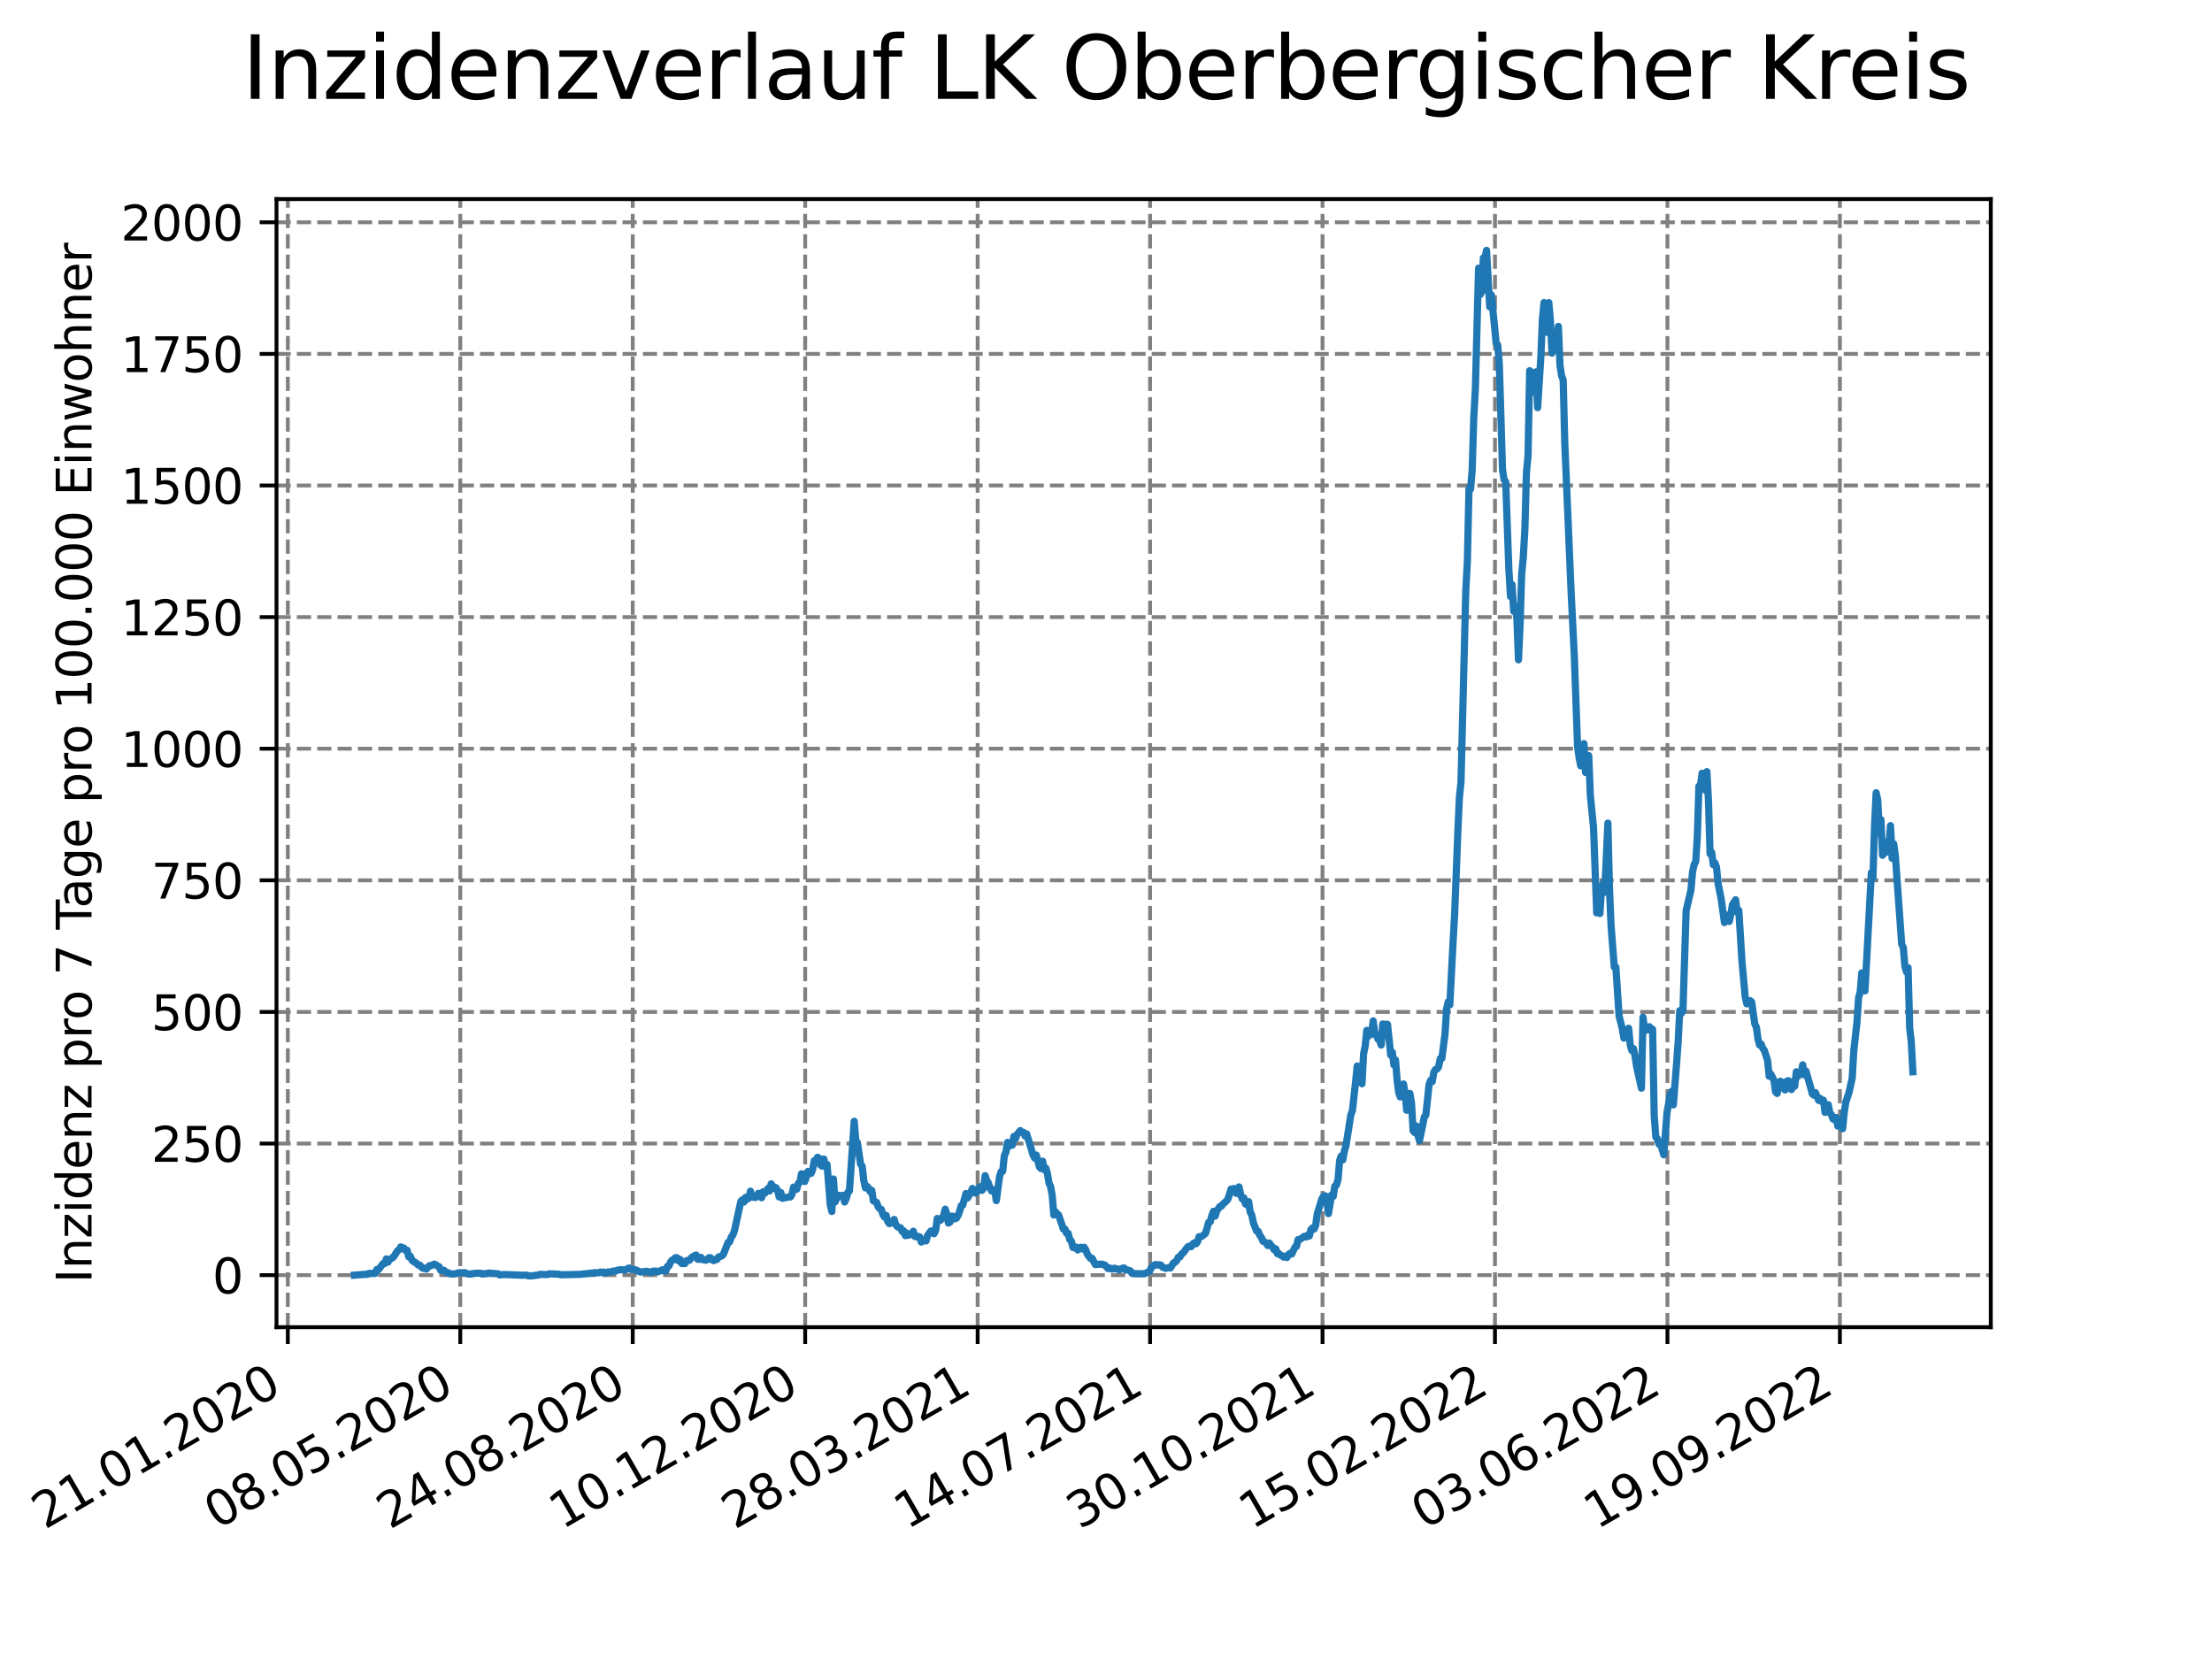 <?xml version="1.0" encoding="utf-8" standalone="no"?>
<!DOCTYPE svg PUBLIC "-//W3C//DTD SVG 1.1//EN"
  "http://www.w3.org/Graphics/SVG/1.1/DTD/svg11.dtd">
<svg xmlns:xlink="http://www.w3.org/1999/xlink" width="460.8pt" height="345.6pt" viewBox="0 0 460.8 345.6" xmlns="http://www.w3.org/2000/svg" version="1.1">
 <defs>
  <style type="text/css">*{stroke-linejoin: round; stroke-linecap: butt}</style>
 </defs>
 <g id="figure_1">
  <g id="patch_1">
   <path d="M 0 345.6 
L 460.8 345.6 
L 460.8 0 
L 0 0 
z
" style="fill: #ffffff"/>
  </g>
  <g id="axes_1">
   <g id="patch_2">
    <path d="M 57.6 276.48 
L 414.72 276.48 
L 414.72 41.472 
L 57.6 41.472 
z
" style="fill: #ffffff"/>
   </g>
   <g id="matplotlib.axis_1">
    <g id="xtick_1">
     <g id="line2d_1">
      <path d="M 59.959 276.48 
L 59.959 41.472 
" clip-path="url(#pa5286c0ccc)" style="fill: none; stroke-dasharray: 2.96,1.28; stroke-dashoffset: 0; stroke: #808080; stroke-width: 0.8"/>
     </g>
     <g id="line2d_2">
      <defs>
       <path id="maa740450b8" d="M 0 0 
L 0 3.5 
" style="stroke: #000000; stroke-width: 0.8"/>
      </defs>
      <g>
       <use xlink:href="#maa740450b8" x="59.959" y="276.48" style="stroke: #000000; stroke-width: 0.8"/>
      </g>
     </g>
     <g id="text_1">
      <!-- 21.01.2020 -->
      <g transform="translate(9.334 318.689) rotate(-30) scale(0.1 -0.1)">
       <defs>
        <path id="DejaVuSans-32" d="M 1228 531 
L 3431 531 
L 3431 0 
L 469 0 
L 469 531 
Q 828 903 1448 1529 
Q 2069 2156 2228 2338 
Q 2531 2678 2651 2914 
Q 2772 3150 2772 3378 
Q 2772 3750 2511 3984 
Q 2250 4219 1831 4219 
Q 1534 4219 1204 4116 
Q 875 4013 500 3803 
L 500 4441 
Q 881 4594 1212 4672 
Q 1544 4750 1819 4750 
Q 2544 4750 2975 4387 
Q 3406 4025 3406 3419 
Q 3406 3131 3298 2873 
Q 3191 2616 2906 2266 
Q 2828 2175 2409 1742 
Q 1991 1309 1228 531 
z
" transform="scale(0.016)"/>
        <path id="DejaVuSans-31" d="M 794 531 
L 1825 531 
L 1825 4091 
L 703 3866 
L 703 4441 
L 1819 4666 
L 2450 4666 
L 2450 531 
L 3481 531 
L 3481 0 
L 794 0 
L 794 531 
z
" transform="scale(0.016)"/>
        <path id="DejaVuSans-2e" d="M 684 794 
L 1344 794 
L 1344 0 
L 684 0 
L 684 794 
z
" transform="scale(0.016)"/>
        <path id="DejaVuSans-30" d="M 2034 4250 
Q 1547 4250 1301 3770 
Q 1056 3291 1056 2328 
Q 1056 1369 1301 889 
Q 1547 409 2034 409 
Q 2525 409 2770 889 
Q 3016 1369 3016 2328 
Q 3016 3291 2770 3770 
Q 2525 4250 2034 4250 
z
M 2034 4750 
Q 2819 4750 3233 4129 
Q 3647 3509 3647 2328 
Q 3647 1150 3233 529 
Q 2819 -91 2034 -91 
Q 1250 -91 836 529 
Q 422 1150 422 2328 
Q 422 3509 836 4129 
Q 1250 4750 2034 4750 
z
" transform="scale(0.016)"/>
       </defs>
       <use xlink:href="#DejaVuSans-32"/>
       <use xlink:href="#DejaVuSans-31" x="63.623"/>
       <use xlink:href="#DejaVuSans-2e" x="127.246"/>
       <use xlink:href="#DejaVuSans-30" x="159.033"/>
       <use xlink:href="#DejaVuSans-31" x="222.656"/>
       <use xlink:href="#DejaVuSans-2e" x="286.279"/>
       <use xlink:href="#DejaVuSans-32" x="318.066"/>
       <use xlink:href="#DejaVuSans-30" x="381.689"/>
       <use xlink:href="#DejaVuSans-32" x="445.312"/>
       <use xlink:href="#DejaVuSans-30" x="508.936"/>
      </g>
     </g>
    </g>
    <g id="xtick_2">
     <g id="line2d_3">
      <path d="M 95.884 276.48 
L 95.884 41.472 
" clip-path="url(#pa5286c0ccc)" style="fill: none; stroke-dasharray: 2.96,1.28; stroke-dashoffset: 0; stroke: #808080; stroke-width: 0.8"/>
     </g>
     <g id="line2d_4">
      <g>
       <use xlink:href="#maa740450b8" x="95.884" y="276.48" style="stroke: #000000; stroke-width: 0.8"/>
      </g>
     </g>
     <g id="text_2">
      <!-- 08.05.2020 -->
      <g transform="translate(45.259 318.689) rotate(-30) scale(0.1 -0.1)">
       <defs>
        <path id="DejaVuSans-38" d="M 2034 2216 
Q 1584 2216 1326 1975 
Q 1069 1734 1069 1313 
Q 1069 891 1326 650 
Q 1584 409 2034 409 
Q 2484 409 2743 651 
Q 3003 894 3003 1313 
Q 3003 1734 2745 1975 
Q 2488 2216 2034 2216 
z
M 1403 2484 
Q 997 2584 770 2862 
Q 544 3141 544 3541 
Q 544 4100 942 4425 
Q 1341 4750 2034 4750 
Q 2731 4750 3128 4425 
Q 3525 4100 3525 3541 
Q 3525 3141 3298 2862 
Q 3072 2584 2669 2484 
Q 3125 2378 3379 2068 
Q 3634 1759 3634 1313 
Q 3634 634 3220 271 
Q 2806 -91 2034 -91 
Q 1263 -91 848 271 
Q 434 634 434 1313 
Q 434 1759 690 2068 
Q 947 2378 1403 2484 
z
M 1172 3481 
Q 1172 3119 1398 2916 
Q 1625 2713 2034 2713 
Q 2441 2713 2670 2916 
Q 2900 3119 2900 3481 
Q 2900 3844 2670 4047 
Q 2441 4250 2034 4250 
Q 1625 4250 1398 4047 
Q 1172 3844 1172 3481 
z
" transform="scale(0.016)"/>
        <path id="DejaVuSans-35" d="M 691 4666 
L 3169 4666 
L 3169 4134 
L 1269 4134 
L 1269 2991 
Q 1406 3038 1543 3061 
Q 1681 3084 1819 3084 
Q 2600 3084 3056 2656 
Q 3513 2228 3513 1497 
Q 3513 744 3044 326 
Q 2575 -91 1722 -91 
Q 1428 -91 1123 -41 
Q 819 9 494 109 
L 494 744 
Q 775 591 1075 516 
Q 1375 441 1709 441 
Q 2250 441 2565 725 
Q 2881 1009 2881 1497 
Q 2881 1984 2565 2268 
Q 2250 2553 1709 2553 
Q 1456 2553 1204 2497 
Q 953 2441 691 2322 
L 691 4666 
z
" transform="scale(0.016)"/>
       </defs>
       <use xlink:href="#DejaVuSans-30"/>
       <use xlink:href="#DejaVuSans-38" x="63.623"/>
       <use xlink:href="#DejaVuSans-2e" x="127.246"/>
       <use xlink:href="#DejaVuSans-30" x="159.033"/>
       <use xlink:href="#DejaVuSans-35" x="222.656"/>
       <use xlink:href="#DejaVuSans-2e" x="286.279"/>
       <use xlink:href="#DejaVuSans-32" x="318.066"/>
       <use xlink:href="#DejaVuSans-30" x="381.689"/>
       <use xlink:href="#DejaVuSans-32" x="445.312"/>
       <use xlink:href="#DejaVuSans-30" x="508.936"/>
      </g>
     </g>
    </g>
    <g id="xtick_3">
     <g id="line2d_5">
      <path d="M 131.809 276.48 
L 131.809 41.472 
" clip-path="url(#pa5286c0ccc)" style="fill: none; stroke-dasharray: 2.96,1.28; stroke-dashoffset: 0; stroke: #808080; stroke-width: 0.8"/>
     </g>
     <g id="line2d_6">
      <g>
       <use xlink:href="#maa740450b8" x="131.809" y="276.48" style="stroke: #000000; stroke-width: 0.8"/>
      </g>
     </g>
     <g id="text_3">
      <!-- 24.08.2020 -->
      <g transform="translate(81.184 318.689) rotate(-30) scale(0.1 -0.1)">
       <defs>
        <path id="DejaVuSans-34" d="M 2419 4116 
L 825 1625 
L 2419 1625 
L 2419 4116 
z
M 2253 4666 
L 3047 4666 
L 3047 1625 
L 3713 1625 
L 3713 1100 
L 3047 1100 
L 3047 0 
L 2419 0 
L 2419 1100 
L 313 1100 
L 313 1709 
L 2253 4666 
z
" transform="scale(0.016)"/>
       </defs>
       <use xlink:href="#DejaVuSans-32"/>
       <use xlink:href="#DejaVuSans-34" x="63.623"/>
       <use xlink:href="#DejaVuSans-2e" x="127.246"/>
       <use xlink:href="#DejaVuSans-30" x="159.033"/>
       <use xlink:href="#DejaVuSans-38" x="222.656"/>
       <use xlink:href="#DejaVuSans-2e" x="286.279"/>
       <use xlink:href="#DejaVuSans-32" x="318.066"/>
       <use xlink:href="#DejaVuSans-30" x="381.689"/>
       <use xlink:href="#DejaVuSans-32" x="445.312"/>
       <use xlink:href="#DejaVuSans-30" x="508.936"/>
      </g>
     </g>
    </g>
    <g id="xtick_4">
     <g id="line2d_7">
      <path d="M 167.734 276.48 
L 167.734 41.472 
" clip-path="url(#pa5286c0ccc)" style="fill: none; stroke-dasharray: 2.96,1.28; stroke-dashoffset: 0; stroke: #808080; stroke-width: 0.8"/>
     </g>
     <g id="line2d_8">
      <g>
       <use xlink:href="#maa740450b8" x="167.734" y="276.48" style="stroke: #000000; stroke-width: 0.8"/>
      </g>
     </g>
     <g id="text_4">
      <!-- 10.12.2020 -->
      <g transform="translate(117.108 318.689) rotate(-30) scale(0.1 -0.1)">
       <use xlink:href="#DejaVuSans-31"/>
       <use xlink:href="#DejaVuSans-30" x="63.623"/>
       <use xlink:href="#DejaVuSans-2e" x="127.246"/>
       <use xlink:href="#DejaVuSans-31" x="159.033"/>
       <use xlink:href="#DejaVuSans-32" x="222.656"/>
       <use xlink:href="#DejaVuSans-2e" x="286.279"/>
       <use xlink:href="#DejaVuSans-32" x="318.066"/>
       <use xlink:href="#DejaVuSans-30" x="381.689"/>
       <use xlink:href="#DejaVuSans-32" x="445.312"/>
       <use xlink:href="#DejaVuSans-30" x="508.936"/>
      </g>
     </g>
    </g>
    <g id="xtick_5">
     <g id="line2d_9">
      <path d="M 203.659 276.48 
L 203.659 41.472 
" clip-path="url(#pa5286c0ccc)" style="fill: none; stroke-dasharray: 2.96,1.28; stroke-dashoffset: 0; stroke: #808080; stroke-width: 0.8"/>
     </g>
     <g id="line2d_10">
      <g>
       <use xlink:href="#maa740450b8" x="203.659" y="276.48" style="stroke: #000000; stroke-width: 0.8"/>
      </g>
     </g>
     <g id="text_5">
      <!-- 28.03.2021 -->
      <g transform="translate(153.033 318.689) rotate(-30) scale(0.1 -0.1)">
       <defs>
        <path id="DejaVuSans-33" d="M 2597 2516 
Q 3050 2419 3304 2112 
Q 3559 1806 3559 1356 
Q 3559 666 3084 287 
Q 2609 -91 1734 -91 
Q 1441 -91 1130 -33 
Q 819 25 488 141 
L 488 750 
Q 750 597 1062 519 
Q 1375 441 1716 441 
Q 2309 441 2620 675 
Q 2931 909 2931 1356 
Q 2931 1769 2642 2001 
Q 2353 2234 1838 2234 
L 1294 2234 
L 1294 2753 
L 1863 2753 
Q 2328 2753 2575 2939 
Q 2822 3125 2822 3475 
Q 2822 3834 2567 4026 
Q 2313 4219 1838 4219 
Q 1578 4219 1281 4162 
Q 984 4106 628 3988 
L 628 4550 
Q 988 4650 1302 4700 
Q 1616 4750 1894 4750 
Q 2613 4750 3031 4423 
Q 3450 4097 3450 3541 
Q 3450 3153 3228 2886 
Q 3006 2619 2597 2516 
z
" transform="scale(0.016)"/>
       </defs>
       <use xlink:href="#DejaVuSans-32"/>
       <use xlink:href="#DejaVuSans-38" x="63.623"/>
       <use xlink:href="#DejaVuSans-2e" x="127.246"/>
       <use xlink:href="#DejaVuSans-30" x="159.033"/>
       <use xlink:href="#DejaVuSans-33" x="222.656"/>
       <use xlink:href="#DejaVuSans-2e" x="286.279"/>
       <use xlink:href="#DejaVuSans-32" x="318.066"/>
       <use xlink:href="#DejaVuSans-30" x="381.689"/>
       <use xlink:href="#DejaVuSans-32" x="445.312"/>
       <use xlink:href="#DejaVuSans-31" x="508.936"/>
      </g>
     </g>
    </g>
    <g id="xtick_6">
     <g id="line2d_11">
      <path d="M 239.583 276.48 
L 239.583 41.472 
" clip-path="url(#pa5286c0ccc)" style="fill: none; stroke-dasharray: 2.96,1.28; stroke-dashoffset: 0; stroke: #808080; stroke-width: 0.8"/>
     </g>
     <g id="line2d_12">
      <g>
       <use xlink:href="#maa740450b8" x="239.583" y="276.48" style="stroke: #000000; stroke-width: 0.8"/>
      </g>
     </g>
     <g id="text_6">
      <!-- 14.07.2021 -->
      <g transform="translate(188.958 318.689) rotate(-30) scale(0.1 -0.1)">
       <defs>
        <path id="DejaVuSans-37" d="M 525 4666 
L 3525 4666 
L 3525 4397 
L 1831 0 
L 1172 0 
L 2766 4134 
L 525 4134 
L 525 4666 
z
" transform="scale(0.016)"/>
       </defs>
       <use xlink:href="#DejaVuSans-31"/>
       <use xlink:href="#DejaVuSans-34" x="63.623"/>
       <use xlink:href="#DejaVuSans-2e" x="127.246"/>
       <use xlink:href="#DejaVuSans-30" x="159.033"/>
       <use xlink:href="#DejaVuSans-37" x="222.656"/>
       <use xlink:href="#DejaVuSans-2e" x="286.279"/>
       <use xlink:href="#DejaVuSans-32" x="318.066"/>
       <use xlink:href="#DejaVuSans-30" x="381.689"/>
       <use xlink:href="#DejaVuSans-32" x="445.312"/>
       <use xlink:href="#DejaVuSans-31" x="508.936"/>
      </g>
     </g>
    </g>
    <g id="xtick_7">
     <g id="line2d_13">
      <path d="M 275.508 276.48 
L 275.508 41.472 
" clip-path="url(#pa5286c0ccc)" style="fill: none; stroke-dasharray: 2.96,1.28; stroke-dashoffset: 0; stroke: #808080; stroke-width: 0.8"/>
     </g>
     <g id="line2d_14">
      <g>
       <use xlink:href="#maa740450b8" x="275.508" y="276.48" style="stroke: #000000; stroke-width: 0.8"/>
      </g>
     </g>
     <g id="text_7">
      <!-- 30.10.2021 -->
      <g transform="translate(224.883 318.689) rotate(-30) scale(0.1 -0.1)">
       <use xlink:href="#DejaVuSans-33"/>
       <use xlink:href="#DejaVuSans-30" x="63.623"/>
       <use xlink:href="#DejaVuSans-2e" x="127.246"/>
       <use xlink:href="#DejaVuSans-31" x="159.033"/>
       <use xlink:href="#DejaVuSans-30" x="222.656"/>
       <use xlink:href="#DejaVuSans-2e" x="286.279"/>
       <use xlink:href="#DejaVuSans-32" x="318.066"/>
       <use xlink:href="#DejaVuSans-30" x="381.689"/>
       <use xlink:href="#DejaVuSans-32" x="445.312"/>
       <use xlink:href="#DejaVuSans-31" x="508.936"/>
      </g>
     </g>
    </g>
    <g id="xtick_8">
     <g id="line2d_15">
      <path d="M 311.433 276.48 
L 311.433 41.472 
" clip-path="url(#pa5286c0ccc)" style="fill: none; stroke-dasharray: 2.96,1.28; stroke-dashoffset: 0; stroke: #808080; stroke-width: 0.8"/>
     </g>
     <g id="line2d_16">
      <g>
       <use xlink:href="#maa740450b8" x="311.433" y="276.48" style="stroke: #000000; stroke-width: 0.8"/>
      </g>
     </g>
     <g id="text_8">
      <!-- 15.02.2022 -->
      <g transform="translate(260.808 318.689) rotate(-30) scale(0.1 -0.1)">
       <use xlink:href="#DejaVuSans-31"/>
       <use xlink:href="#DejaVuSans-35" x="63.623"/>
       <use xlink:href="#DejaVuSans-2e" x="127.246"/>
       <use xlink:href="#DejaVuSans-30" x="159.033"/>
       <use xlink:href="#DejaVuSans-32" x="222.656"/>
       <use xlink:href="#DejaVuSans-2e" x="286.279"/>
       <use xlink:href="#DejaVuSans-32" x="318.066"/>
       <use xlink:href="#DejaVuSans-30" x="381.689"/>
       <use xlink:href="#DejaVuSans-32" x="445.312"/>
       <use xlink:href="#DejaVuSans-32" x="508.936"/>
      </g>
     </g>
    </g>
    <g id="xtick_9">
     <g id="line2d_17">
      <path d="M 347.358 276.48 
L 347.358 41.472 
" clip-path="url(#pa5286c0ccc)" style="fill: none; stroke-dasharray: 2.96,1.28; stroke-dashoffset: 0; stroke: #808080; stroke-width: 0.8"/>
     </g>
     <g id="line2d_18">
      <g>
       <use xlink:href="#maa740450b8" x="347.358" y="276.48" style="stroke: #000000; stroke-width: 0.8"/>
      </g>
     </g>
     <g id="text_9">
      <!-- 03.06.2022 -->
      <g transform="translate(296.733 318.689) rotate(-30) scale(0.1 -0.1)">
       <defs>
        <path id="DejaVuSans-36" d="M 2113 2584 
Q 1688 2584 1439 2293 
Q 1191 2003 1191 1497 
Q 1191 994 1439 701 
Q 1688 409 2113 409 
Q 2538 409 2786 701 
Q 3034 994 3034 1497 
Q 3034 2003 2786 2293 
Q 2538 2584 2113 2584 
z
M 3366 4563 
L 3366 3988 
Q 3128 4100 2886 4159 
Q 2644 4219 2406 4219 
Q 1781 4219 1451 3797 
Q 1122 3375 1075 2522 
Q 1259 2794 1537 2939 
Q 1816 3084 2150 3084 
Q 2853 3084 3261 2657 
Q 3669 2231 3669 1497 
Q 3669 778 3244 343 
Q 2819 -91 2113 -91 
Q 1303 -91 875 529 
Q 447 1150 447 2328 
Q 447 3434 972 4092 
Q 1497 4750 2381 4750 
Q 2619 4750 2861 4703 
Q 3103 4656 3366 4563 
z
" transform="scale(0.016)"/>
       </defs>
       <use xlink:href="#DejaVuSans-30"/>
       <use xlink:href="#DejaVuSans-33" x="63.623"/>
       <use xlink:href="#DejaVuSans-2e" x="127.246"/>
       <use xlink:href="#DejaVuSans-30" x="159.033"/>
       <use xlink:href="#DejaVuSans-36" x="222.656"/>
       <use xlink:href="#DejaVuSans-2e" x="286.279"/>
       <use xlink:href="#DejaVuSans-32" x="318.066"/>
       <use xlink:href="#DejaVuSans-30" x="381.689"/>
       <use xlink:href="#DejaVuSans-32" x="445.312"/>
       <use xlink:href="#DejaVuSans-32" x="508.936"/>
      </g>
     </g>
    </g>
    <g id="xtick_10">
     <g id="line2d_19">
      <path d="M 383.283 276.48 
L 383.283 41.472 
" clip-path="url(#pa5286c0ccc)" style="fill: none; stroke-dasharray: 2.96,1.28; stroke-dashoffset: 0; stroke: #808080; stroke-width: 0.8"/>
     </g>
     <g id="line2d_20">
      <g>
       <use xlink:href="#maa740450b8" x="383.283" y="276.48" style="stroke: #000000; stroke-width: 0.8"/>
      </g>
     </g>
     <g id="text_10">
      <!-- 19.09.2022 -->
      <g transform="translate(332.658 318.689) rotate(-30) scale(0.1 -0.1)">
       <defs>
        <path id="DejaVuSans-39" d="M 703 97 
L 703 672 
Q 941 559 1184 500 
Q 1428 441 1663 441 
Q 2288 441 2617 861 
Q 2947 1281 2994 2138 
Q 2813 1869 2534 1725 
Q 2256 1581 1919 1581 
Q 1219 1581 811 2004 
Q 403 2428 403 3163 
Q 403 3881 828 4315 
Q 1253 4750 1959 4750 
Q 2769 4750 3195 4129 
Q 3622 3509 3622 2328 
Q 3622 1225 3098 567 
Q 2575 -91 1691 -91 
Q 1453 -91 1209 -44 
Q 966 3 703 97 
z
M 1959 2075 
Q 2384 2075 2632 2365 
Q 2881 2656 2881 3163 
Q 2881 3666 2632 3958 
Q 2384 4250 1959 4250 
Q 1534 4250 1286 3958 
Q 1038 3666 1038 3163 
Q 1038 2656 1286 2365 
Q 1534 2075 1959 2075 
z
" transform="scale(0.016)"/>
       </defs>
       <use xlink:href="#DejaVuSans-31"/>
       <use xlink:href="#DejaVuSans-39" x="63.623"/>
       <use xlink:href="#DejaVuSans-2e" x="127.246"/>
       <use xlink:href="#DejaVuSans-30" x="159.033"/>
       <use xlink:href="#DejaVuSans-39" x="222.656"/>
       <use xlink:href="#DejaVuSans-2e" x="286.279"/>
       <use xlink:href="#DejaVuSans-32" x="318.066"/>
       <use xlink:href="#DejaVuSans-30" x="381.689"/>
       <use xlink:href="#DejaVuSans-32" x="445.312"/>
       <use xlink:href="#DejaVuSans-32" x="508.936"/>
      </g>
     </g>
    </g>
   </g>
   <g id="matplotlib.axis_2">
    <g id="ytick_1">
     <g id="line2d_21">
      <path d="M 57.6 265.637 
L 414.72 265.637 
" clip-path="url(#pa5286c0ccc)" style="fill: none; stroke-dasharray: 2.96,1.28; stroke-dashoffset: 0; stroke: #808080; stroke-width: 0.8"/>
     </g>
     <g id="line2d_22">
      <defs>
       <path id="mda4e24fde8" d="M 0 0 
L -3.5 0 
" style="stroke: #000000; stroke-width: 0.8"/>
      </defs>
      <g>
       <use xlink:href="#mda4e24fde8" x="57.6" y="265.637" style="stroke: #000000; stroke-width: 0.8"/>
      </g>
     </g>
     <g id="text_11">
      <!-- 0 -->
      <g transform="translate(44.237 269.436) scale(0.1 -0.1)">
       <use xlink:href="#DejaVuSans-30"/>
      </g>
     </g>
    </g>
    <g id="ytick_2">
     <g id="line2d_23">
      <path d="M 57.6 238.22 
L 414.72 238.22 
" clip-path="url(#pa5286c0ccc)" style="fill: none; stroke-dasharray: 2.96,1.28; stroke-dashoffset: 0; stroke: #808080; stroke-width: 0.8"/>
     </g>
     <g id="line2d_24">
      <g>
       <use xlink:href="#mda4e24fde8" x="57.6" y="238.22" style="stroke: #000000; stroke-width: 0.8"/>
      </g>
     </g>
     <g id="text_12">
      <!-- 250 -->
      <g transform="translate(31.512 242.019) scale(0.1 -0.1)">
       <use xlink:href="#DejaVuSans-32"/>
       <use xlink:href="#DejaVuSans-35" x="63.623"/>
       <use xlink:href="#DejaVuSans-30" x="127.246"/>
      </g>
     </g>
    </g>
    <g id="ytick_3">
     <g id="line2d_25">
      <path d="M 57.6 210.803 
L 414.72 210.803 
" clip-path="url(#pa5286c0ccc)" style="fill: none; stroke-dasharray: 2.96,1.28; stroke-dashoffset: 0; stroke: #808080; stroke-width: 0.8"/>
     </g>
     <g id="line2d_26">
      <g>
       <use xlink:href="#mda4e24fde8" x="57.6" y="210.803" style="stroke: #000000; stroke-width: 0.8"/>
      </g>
     </g>
     <g id="text_13">
      <!-- 500 -->
      <g transform="translate(31.512 214.603) scale(0.1 -0.1)">
       <use xlink:href="#DejaVuSans-35"/>
       <use xlink:href="#DejaVuSans-30" x="63.623"/>
       <use xlink:href="#DejaVuSans-30" x="127.246"/>
      </g>
     </g>
    </g>
    <g id="ytick_4">
     <g id="line2d_27">
      <path d="M 57.6 183.387 
L 414.72 183.387 
" clip-path="url(#pa5286c0ccc)" style="fill: none; stroke-dasharray: 2.96,1.28; stroke-dashoffset: 0; stroke: #808080; stroke-width: 0.8"/>
     </g>
     <g id="line2d_28">
      <g>
       <use xlink:href="#mda4e24fde8" x="57.6" y="183.387" style="stroke: #000000; stroke-width: 0.8"/>
      </g>
     </g>
     <g id="text_14">
      <!-- 750 -->
      <g transform="translate(31.512 187.186) scale(0.1 -0.1)">
       <use xlink:href="#DejaVuSans-37"/>
       <use xlink:href="#DejaVuSans-35" x="63.623"/>
       <use xlink:href="#DejaVuSans-30" x="127.246"/>
      </g>
     </g>
    </g>
    <g id="ytick_5">
     <g id="line2d_29">
      <path d="M 57.6 155.97 
L 414.72 155.97 
" clip-path="url(#pa5286c0ccc)" style="fill: none; stroke-dasharray: 2.96,1.28; stroke-dashoffset: 0; stroke: #808080; stroke-width: 0.8"/>
     </g>
     <g id="line2d_30">
      <g>
       <use xlink:href="#mda4e24fde8" x="57.6" y="155.97" style="stroke: #000000; stroke-width: 0.8"/>
      </g>
     </g>
     <g id="text_15">
      <!-- 1000 -->
      <g transform="translate(25.15 159.769) scale(0.1 -0.1)">
       <use xlink:href="#DejaVuSans-31"/>
       <use xlink:href="#DejaVuSans-30" x="63.623"/>
       <use xlink:href="#DejaVuSans-30" x="127.246"/>
       <use xlink:href="#DejaVuSans-30" x="190.869"/>
      </g>
     </g>
    </g>
    <g id="ytick_6">
     <g id="line2d_31">
      <path d="M 57.6 128.553 
L 414.72 128.553 
" clip-path="url(#pa5286c0ccc)" style="fill: none; stroke-dasharray: 2.96,1.28; stroke-dashoffset: 0; stroke: #808080; stroke-width: 0.8"/>
     </g>
     <g id="line2d_32">
      <g>
       <use xlink:href="#mda4e24fde8" x="57.6" y="128.553" style="stroke: #000000; stroke-width: 0.8"/>
      </g>
     </g>
     <g id="text_16">
      <!-- 1250 -->
      <g transform="translate(25.15 132.353) scale(0.1 -0.1)">
       <use xlink:href="#DejaVuSans-31"/>
       <use xlink:href="#DejaVuSans-32" x="63.623"/>
       <use xlink:href="#DejaVuSans-35" x="127.246"/>
       <use xlink:href="#DejaVuSans-30" x="190.869"/>
      </g>
     </g>
    </g>
    <g id="ytick_7">
     <g id="line2d_33">
      <path d="M 57.6 101.137 
L 414.72 101.137 
" clip-path="url(#pa5286c0ccc)" style="fill: none; stroke-dasharray: 2.96,1.28; stroke-dashoffset: 0; stroke: #808080; stroke-width: 0.8"/>
     </g>
     <g id="line2d_34">
      <g>
       <use xlink:href="#mda4e24fde8" x="57.6" y="101.137" style="stroke: #000000; stroke-width: 0.8"/>
      </g>
     </g>
     <g id="text_17">
      <!-- 1500 -->
      <g transform="translate(25.15 104.936) scale(0.1 -0.1)">
       <use xlink:href="#DejaVuSans-31"/>
       <use xlink:href="#DejaVuSans-35" x="63.623"/>
       <use xlink:href="#DejaVuSans-30" x="127.246"/>
       <use xlink:href="#DejaVuSans-30" x="190.869"/>
      </g>
     </g>
    </g>
    <g id="ytick_8">
     <g id="line2d_35">
      <path d="M 57.6 73.72 
L 414.72 73.72 
" clip-path="url(#pa5286c0ccc)" style="fill: none; stroke-dasharray: 2.96,1.28; stroke-dashoffset: 0; stroke: #808080; stroke-width: 0.8"/>
     </g>
     <g id="line2d_36">
      <g>
       <use xlink:href="#mda4e24fde8" x="57.6" y="73.72" style="stroke: #000000; stroke-width: 0.8"/>
      </g>
     </g>
     <g id="text_18">
      <!-- 1750 -->
      <g transform="translate(25.15 77.519) scale(0.1 -0.1)">
       <use xlink:href="#DejaVuSans-31"/>
       <use xlink:href="#DejaVuSans-37" x="63.623"/>
       <use xlink:href="#DejaVuSans-35" x="127.246"/>
       <use xlink:href="#DejaVuSans-30" x="190.869"/>
      </g>
     </g>
    </g>
    <g id="ytick_9">
     <g id="line2d_37">
      <path d="M 57.6 46.304 
L 414.72 46.304 
" clip-path="url(#pa5286c0ccc)" style="fill: none; stroke-dasharray: 2.96,1.28; stroke-dashoffset: 0; stroke: #808080; stroke-width: 0.8"/>
     </g>
     <g id="line2d_38">
      <g>
       <use xlink:href="#mda4e24fde8" x="57.6" y="46.304" style="stroke: #000000; stroke-width: 0.8"/>
      </g>
     </g>
     <g id="text_19">
      <!-- 2000 -->
      <g transform="translate(25.15 50.103) scale(0.1 -0.1)">
       <use xlink:href="#DejaVuSans-32"/>
       <use xlink:href="#DejaVuSans-30" x="63.623"/>
       <use xlink:href="#DejaVuSans-30" x="127.246"/>
       <use xlink:href="#DejaVuSans-30" x="190.869"/>
      </g>
     </g>
    </g>
    <g id="text_20">
     <!-- Inzidenz pro 7 Tage pro 100.000 Einwohner -->
     <g transform="translate(19.07 267.301) rotate(-90) scale(0.1 -0.1)">
      <defs>
       <path id="DejaVuSans-49" d="M 628 4666 
L 1259 4666 
L 1259 0 
L 628 0 
L 628 4666 
z
" transform="scale(0.016)"/>
       <path id="DejaVuSans-6e" d="M 3513 2113 
L 3513 0 
L 2938 0 
L 2938 2094 
Q 2938 2591 2744 2837 
Q 2550 3084 2163 3084 
Q 1697 3084 1428 2787 
Q 1159 2491 1159 1978 
L 1159 0 
L 581 0 
L 581 3500 
L 1159 3500 
L 1159 2956 
Q 1366 3272 1645 3428 
Q 1925 3584 2291 3584 
Q 2894 3584 3203 3211 
Q 3513 2838 3513 2113 
z
" transform="scale(0.016)"/>
       <path id="DejaVuSans-7a" d="M 353 3500 
L 3084 3500 
L 3084 2975 
L 922 459 
L 3084 459 
L 3084 0 
L 275 0 
L 275 525 
L 2438 3041 
L 353 3041 
L 353 3500 
z
" transform="scale(0.016)"/>
       <path id="DejaVuSans-69" d="M 603 3500 
L 1178 3500 
L 1178 0 
L 603 0 
L 603 3500 
z
M 603 4863 
L 1178 4863 
L 1178 4134 
L 603 4134 
L 603 4863 
z
" transform="scale(0.016)"/>
       <path id="DejaVuSans-64" d="M 2906 2969 
L 2906 4863 
L 3481 4863 
L 3481 0 
L 2906 0 
L 2906 525 
Q 2725 213 2448 61 
Q 2172 -91 1784 -91 
Q 1150 -91 751 415 
Q 353 922 353 1747 
Q 353 2572 751 3078 
Q 1150 3584 1784 3584 
Q 2172 3584 2448 3432 
Q 2725 3281 2906 2969 
z
M 947 1747 
Q 947 1113 1208 752 
Q 1469 391 1925 391 
Q 2381 391 2643 752 
Q 2906 1113 2906 1747 
Q 2906 2381 2643 2742 
Q 2381 3103 1925 3103 
Q 1469 3103 1208 2742 
Q 947 2381 947 1747 
z
" transform="scale(0.016)"/>
       <path id="DejaVuSans-65" d="M 3597 1894 
L 3597 1613 
L 953 1613 
Q 991 1019 1311 708 
Q 1631 397 2203 397 
Q 2534 397 2845 478 
Q 3156 559 3463 722 
L 3463 178 
Q 3153 47 2828 -22 
Q 2503 -91 2169 -91 
Q 1331 -91 842 396 
Q 353 884 353 1716 
Q 353 2575 817 3079 
Q 1281 3584 2069 3584 
Q 2775 3584 3186 3129 
Q 3597 2675 3597 1894 
z
M 3022 2063 
Q 3016 2534 2758 2815 
Q 2500 3097 2075 3097 
Q 1594 3097 1305 2825 
Q 1016 2553 972 2059 
L 3022 2063 
z
" transform="scale(0.016)"/>
       <path id="DejaVuSans-20" transform="scale(0.016)"/>
       <path id="DejaVuSans-70" d="M 1159 525 
L 1159 -1331 
L 581 -1331 
L 581 3500 
L 1159 3500 
L 1159 2969 
Q 1341 3281 1617 3432 
Q 1894 3584 2278 3584 
Q 2916 3584 3314 3078 
Q 3713 2572 3713 1747 
Q 3713 922 3314 415 
Q 2916 -91 2278 -91 
Q 1894 -91 1617 61 
Q 1341 213 1159 525 
z
M 3116 1747 
Q 3116 2381 2855 2742 
Q 2594 3103 2138 3103 
Q 1681 3103 1420 2742 
Q 1159 2381 1159 1747 
Q 1159 1113 1420 752 
Q 1681 391 2138 391 
Q 2594 391 2855 752 
Q 3116 1113 3116 1747 
z
" transform="scale(0.016)"/>
       <path id="DejaVuSans-72" d="M 2631 2963 
Q 2534 3019 2420 3045 
Q 2306 3072 2169 3072 
Q 1681 3072 1420 2755 
Q 1159 2438 1159 1844 
L 1159 0 
L 581 0 
L 581 3500 
L 1159 3500 
L 1159 2956 
Q 1341 3275 1631 3429 
Q 1922 3584 2338 3584 
Q 2397 3584 2469 3576 
Q 2541 3569 2628 3553 
L 2631 2963 
z
" transform="scale(0.016)"/>
       <path id="DejaVuSans-6f" d="M 1959 3097 
Q 1497 3097 1228 2736 
Q 959 2375 959 1747 
Q 959 1119 1226 758 
Q 1494 397 1959 397 
Q 2419 397 2687 759 
Q 2956 1122 2956 1747 
Q 2956 2369 2687 2733 
Q 2419 3097 1959 3097 
z
M 1959 3584 
Q 2709 3584 3137 3096 
Q 3566 2609 3566 1747 
Q 3566 888 3137 398 
Q 2709 -91 1959 -91 
Q 1206 -91 779 398 
Q 353 888 353 1747 
Q 353 2609 779 3096 
Q 1206 3584 1959 3584 
z
" transform="scale(0.016)"/>
       <path id="DejaVuSans-54" d="M -19 4666 
L 3928 4666 
L 3928 4134 
L 2272 4134 
L 2272 0 
L 1638 0 
L 1638 4134 
L -19 4134 
L -19 4666 
z
" transform="scale(0.016)"/>
       <path id="DejaVuSans-61" d="M 2194 1759 
Q 1497 1759 1228 1600 
Q 959 1441 959 1056 
Q 959 750 1161 570 
Q 1363 391 1709 391 
Q 2188 391 2477 730 
Q 2766 1069 2766 1631 
L 2766 1759 
L 2194 1759 
z
M 3341 1997 
L 3341 0 
L 2766 0 
L 2766 531 
Q 2569 213 2275 61 
Q 1981 -91 1556 -91 
Q 1019 -91 701 211 
Q 384 513 384 1019 
Q 384 1609 779 1909 
Q 1175 2209 1959 2209 
L 2766 2209 
L 2766 2266 
Q 2766 2663 2505 2880 
Q 2244 3097 1772 3097 
Q 1472 3097 1187 3025 
Q 903 2953 641 2809 
L 641 3341 
Q 956 3463 1253 3523 
Q 1550 3584 1831 3584 
Q 2591 3584 2966 3190 
Q 3341 2797 3341 1997 
z
" transform="scale(0.016)"/>
       <path id="DejaVuSans-67" d="M 2906 1791 
Q 2906 2416 2648 2759 
Q 2391 3103 1925 3103 
Q 1463 3103 1205 2759 
Q 947 2416 947 1791 
Q 947 1169 1205 825 
Q 1463 481 1925 481 
Q 2391 481 2648 825 
Q 2906 1169 2906 1791 
z
M 3481 434 
Q 3481 -459 3084 -895 
Q 2688 -1331 1869 -1331 
Q 1566 -1331 1297 -1286 
Q 1028 -1241 775 -1147 
L 775 -588 
Q 1028 -725 1275 -790 
Q 1522 -856 1778 -856 
Q 2344 -856 2625 -561 
Q 2906 -266 2906 331 
L 2906 616 
Q 2728 306 2450 153 
Q 2172 0 1784 0 
Q 1141 0 747 490 
Q 353 981 353 1791 
Q 353 2603 747 3093 
Q 1141 3584 1784 3584 
Q 2172 3584 2450 3431 
Q 2728 3278 2906 2969 
L 2906 3500 
L 3481 3500 
L 3481 434 
z
" transform="scale(0.016)"/>
       <path id="DejaVuSans-45" d="M 628 4666 
L 3578 4666 
L 3578 4134 
L 1259 4134 
L 1259 2753 
L 3481 2753 
L 3481 2222 
L 1259 2222 
L 1259 531 
L 3634 531 
L 3634 0 
L 628 0 
L 628 4666 
z
" transform="scale(0.016)"/>
       <path id="DejaVuSans-77" d="M 269 3500 
L 844 3500 
L 1563 769 
L 2278 3500 
L 2956 3500 
L 3675 769 
L 4391 3500 
L 4966 3500 
L 4050 0 
L 3372 0 
L 2619 2869 
L 1863 0 
L 1184 0 
L 269 3500 
z
" transform="scale(0.016)"/>
       <path id="DejaVuSans-68" d="M 3513 2113 
L 3513 0 
L 2938 0 
L 2938 2094 
Q 2938 2591 2744 2837 
Q 2550 3084 2163 3084 
Q 1697 3084 1428 2787 
Q 1159 2491 1159 1978 
L 1159 0 
L 581 0 
L 581 4863 
L 1159 4863 
L 1159 2956 
Q 1366 3272 1645 3428 
Q 1925 3584 2291 3584 
Q 2894 3584 3203 3211 
Q 3513 2838 3513 2113 
z
" transform="scale(0.016)"/>
      </defs>
      <use xlink:href="#DejaVuSans-49"/>
      <use xlink:href="#DejaVuSans-6e" x="29.492"/>
      <use xlink:href="#DejaVuSans-7a" x="92.871"/>
      <use xlink:href="#DejaVuSans-69" x="145.361"/>
      <use xlink:href="#DejaVuSans-64" x="173.145"/>
      <use xlink:href="#DejaVuSans-65" x="236.621"/>
      <use xlink:href="#DejaVuSans-6e" x="298.145"/>
      <use xlink:href="#DejaVuSans-7a" x="361.523"/>
      <use xlink:href="#DejaVuSans-20" x="414.014"/>
      <use xlink:href="#DejaVuSans-70" x="445.801"/>
      <use xlink:href="#DejaVuSans-72" x="509.277"/>
      <use xlink:href="#DejaVuSans-6f" x="548.141"/>
      <use xlink:href="#DejaVuSans-20" x="609.322"/>
      <use xlink:href="#DejaVuSans-37" x="641.109"/>
      <use xlink:href="#DejaVuSans-20" x="704.732"/>
      <use xlink:href="#DejaVuSans-54" x="736.52"/>
      <use xlink:href="#DejaVuSans-61" x="781.104"/>
      <use xlink:href="#DejaVuSans-67" x="842.383"/>
      <use xlink:href="#DejaVuSans-65" x="905.859"/>
      <use xlink:href="#DejaVuSans-20" x="967.383"/>
      <use xlink:href="#DejaVuSans-70" x="999.17"/>
      <use xlink:href="#DejaVuSans-72" x="1062.646"/>
      <use xlink:href="#DejaVuSans-6f" x="1101.51"/>
      <use xlink:href="#DejaVuSans-20" x="1162.691"/>
      <use xlink:href="#DejaVuSans-31" x="1194.479"/>
      <use xlink:href="#DejaVuSans-30" x="1258.102"/>
      <use xlink:href="#DejaVuSans-30" x="1321.725"/>
      <use xlink:href="#DejaVuSans-2e" x="1385.348"/>
      <use xlink:href="#DejaVuSans-30" x="1417.135"/>
      <use xlink:href="#DejaVuSans-30" x="1480.758"/>
      <use xlink:href="#DejaVuSans-30" x="1544.381"/>
      <use xlink:href="#DejaVuSans-20" x="1608.004"/>
      <use xlink:href="#DejaVuSans-45" x="1639.791"/>
      <use xlink:href="#DejaVuSans-69" x="1702.975"/>
      <use xlink:href="#DejaVuSans-6e" x="1730.758"/>
      <use xlink:href="#DejaVuSans-77" x="1794.137"/>
      <use xlink:href="#DejaVuSans-6f" x="1875.924"/>
      <use xlink:href="#DejaVuSans-68" x="1937.105"/>
      <use xlink:href="#DejaVuSans-6e" x="2000.484"/>
      <use xlink:href="#DejaVuSans-65" x="2063.863"/>
      <use xlink:href="#DejaVuSans-72" x="2125.387"/>
     </g>
    </g>
   </g>
   <g id="line2d_39">
    <path d="M 73.833 265.637 
L 75.829 265.475 
L 76.494 265.475 
L 76.826 265.274 
L 78.157 265.274 
L 78.49 264.468 
L 78.822 264.508 
L 79.82 263.218 
L 80.153 263.218 
L 80.485 262.251 
L 80.818 262.936 
L 81.151 262.371 
L 81.816 262.009 
L 82.149 261.606 
L 82.814 260.558 
L 83.147 260.356 
L 83.479 259.751 
L 84.145 259.993 
L 84.477 260.477 
L 84.81 260.437 
L 85.142 261.807 
L 85.475 261.686 
L 85.808 262.492 
L 86.14 262.815 
L 86.473 262.936 
L 87.138 263.54 
L 87.471 263.54 
L 87.804 263.984 
L 88.136 264.226 
L 88.469 264.185 
L 88.801 264.387 
L 89.467 263.661 
L 89.799 263.661 
L 90.465 263.339 
L 90.797 263.46 
L 91.13 263.742 
L 91.463 263.863 
L 91.795 264.629 
L 92.46 264.629 
L 93.126 265.153 
L 93.458 265.153 
L 93.791 265.354 
L 94.456 265.395 
L 95.122 265.314 
L 95.454 265.153 
L 96.785 265.113 
L 97.45 265.354 
L 97.783 265.435 
L 98.448 265.314 
L 99.446 265.233 
L 100.111 265.233 
L 100.444 265.395 
L 101.109 265.314 
L 101.442 265.314 
L 101.774 265.193 
L 103.77 265.354 
L 104.103 265.596 
L 104.768 265.516 
L 105.433 265.516 
L 107.429 265.596 
L 108.427 265.637 
L 109.758 265.637 
L 110.09 265.798 
L 111.088 265.758 
L 111.753 265.637 
L 112.086 265.637 
L 112.419 265.475 
L 114.082 265.516 
L 114.415 265.354 
L 116.41 265.435 
L 116.743 265.556 
L 120.735 265.475 
L 124.061 265.113 
L 124.726 265.153 
L 125.059 264.992 
L 125.392 265.072 
L 125.724 264.992 
L 126.057 265.153 
L 126.39 265.113 
L 126.722 264.951 
L 127.387 264.992 
L 127.72 264.79 
L 128.053 264.79 
L 129.051 264.508 
L 129.716 264.508 
L 130.049 264.629 
L 131.046 264.145 
L 131.379 264.427 
L 131.712 264.387 
L 132.044 264.548 
L 132.377 264.508 
L 133.375 264.992 
L 134.705 264.83 
L 135.703 265.072 
L 136.036 264.79 
L 136.701 264.79 
L 137.034 264.951 
L 138.032 264.508 
L 138.364 264.79 
L 138.697 264.79 
L 139.03 263.823 
L 139.362 263.702 
L 139.695 262.895 
L 140.028 262.492 
L 140.36 262.452 
L 140.693 262.009 
L 141.026 262.009 
L 141.358 262.654 
L 141.691 262.371 
L 142.023 263.218 
L 142.689 263.218 
L 143.021 262.613 
L 143.354 262.613 
L 143.687 262.492 
L 144.019 262.009 
L 144.685 261.565 
L 145.017 261.444 
L 145.35 262.331 
L 145.683 262.331 
L 146.015 261.928 
L 146.348 262.412 
L 146.68 262.412 
L 147.013 262.533 
L 147.346 262.412 
L 147.678 262.009 
L 148.011 262.009 
L 148.344 262.452 
L 148.676 262.613 
L 149.009 262.371 
L 149.342 262.371 
L 149.674 261.847 
L 150.339 261.646 
L 150.672 261.364 
L 151.67 258.824 
L 152.003 258.703 
L 152.335 257.695 
L 152.668 257.292 
L 153.001 256.365 
L 154.331 250.278 
L 154.664 249.916 
L 154.996 250.399 
L 155.329 249.432 
L 155.662 249.795 
L 155.994 249.593 
L 156.327 248.142 
L 156.66 249.351 
L 157.325 249.472 
L 157.657 249.311 
L 157.99 248.585 
L 158.323 248.827 
L 158.655 249.513 
L 158.988 248.263 
L 159.321 248.585 
L 159.986 247.578 
L 160.319 248.102 
L 160.651 246.61 
L 161.316 247.578 
L 161.649 247.416 
L 161.982 247.981 
L 162.314 249.351 
L 162.647 248.424 
L 162.98 249.633 
L 164.31 249.351 
L 164.643 249.351 
L 164.975 248.868 
L 165.308 247.295 
L 165.641 247.376 
L 165.973 247.739 
L 166.306 246.53 
L 166.639 246.247 
L 166.971 244.514 
L 167.304 245.522 
L 167.637 246.126 
L 167.969 245.24 
L 168.302 244.03 
L 168.635 244.353 
L 168.967 244.433 
L 169.3 243.587 
L 169.632 241.773 
L 169.965 242.095 
L 170.298 241.088 
L 170.63 241.249 
L 170.963 242.74 
L 171.296 242.942 
L 171.628 241.451 
L 171.961 243.023 
L 172.294 242.579 
L 172.959 251.004 
L 173.291 252.375 
L 173.624 245.602 
L 173.957 250.399 
L 174.622 248.988 
L 174.955 249.15 
L 175.62 248.988 
L 175.953 250.399 
L 176.285 249.674 
L 176.618 248.384 
L 176.95 248.102 
L 177.948 233.59 
L 178.281 237.661 
L 178.614 238.024 
L 179.279 242.539 
L 179.612 242.982 
L 179.944 245.885 
L 180.277 247.457 
L 180.609 247.134 
L 180.942 247.497 
L 181.275 248.263 
L 181.607 247.981 
L 181.94 250.157 
L 182.605 250.48 
L 182.938 251.407 
L 183.271 251.81 
L 183.603 251.931 
L 183.936 253.06 
L 184.268 253.544 
L 184.601 253.181 
L 184.934 254.471 
L 185.266 254.914 
L 185.932 254.632 
L 186.264 254.027 
L 186.597 255.116 
L 186.93 255.519 
L 187.262 255.72 
L 187.595 255.761 
L 187.928 256.526 
L 188.26 256.406 
L 188.593 257.413 
L 188.925 256.889 
L 189.258 257.333 
L 189.923 257.051 
L 190.256 256.486 
L 190.589 257.575 
L 190.921 257.655 
L 191.254 257.575 
L 191.587 257.655 
L 191.919 258.744 
L 192.252 258.421 
L 192.917 258.502 
L 193.25 257.333 
L 193.915 256.446 
L 194.248 256.446 
L 194.58 257.01 
L 194.913 256.325 
L 195.246 253.826 
L 195.578 254.309 
L 195.911 254.189 
L 196.243 253.826 
L 196.576 253.14 
L 196.909 251.891 
L 197.241 252.939 
L 197.574 254.793 
L 197.907 254.592 
L 198.239 253.342 
L 198.572 253.382 
L 198.905 253.906 
L 199.237 253.785 
L 199.57 253.221 
L 199.902 252.375 
L 200.235 251.165 
L 200.568 251.044 
L 201.233 248.626 
L 201.566 249.553 
L 202.231 248.464 
L 202.564 247.578 
L 203.229 248.545 
L 203.561 248.182 
L 203.894 247.416 
L 204.227 247.215 
L 204.559 247.981 
L 204.892 247.537 
L 205.225 244.917 
L 205.557 245.925 
L 205.89 246.409 
L 206.223 247.497 
L 206.555 248.102 
L 206.888 247.82 
L 207.221 247.981 
L 207.553 250.117 
L 208.218 245.119 
L 208.551 244.071 
L 208.884 243.99 
L 209.216 240.725 
L 209.549 240.04 
L 209.882 237.984 
L 210.214 238.79 
L 210.547 238.145 
L 210.88 238.548 
L 211.212 236.734 
L 211.545 237.218 
L 211.877 236.331 
L 212.543 235.525 
L 212.875 235.888 
L 213.208 235.888 
L 213.541 236.654 
L 213.873 236.21 
L 215.204 240.604 
L 215.536 241.249 
L 215.869 240.604 
L 216.534 243.103 
L 216.867 243.426 
L 217.2 241.894 
L 217.532 243.668 
L 217.865 243.345 
L 218.198 244.474 
L 218.53 246.489 
L 218.863 247.175 
L 219.195 249.029 
L 219.528 253.1 
L 219.861 252.415 
L 220.193 252.858 
L 220.526 253.1 
L 221.524 256.043 
L 221.857 256.043 
L 222.189 256.93 
L 222.522 256.93 
L 222.854 258.22 
L 223.187 258.542 
L 223.52 259.872 
L 223.852 259.953 
L 224.185 259.792 
L 224.518 260.396 
L 224.85 259.913 
L 225.183 259.832 
L 225.516 260.195 
L 225.848 259.832 
L 226.181 260.356 
L 226.514 261.283 
L 227.179 262.17 
L 227.511 262.13 
L 228.177 263.42 
L 229.507 263.339 
L 230.173 263.54 
L 230.838 264.266 
L 231.17 264.145 
L 231.503 264.347 
L 231.836 264.347 
L 232.168 264.185 
L 232.501 264.347 
L 232.834 264.347 
L 233.166 264.548 
L 233.832 264.185 
L 234.164 264.145 
L 234.497 264.548 
L 234.829 264.548 
L 235.495 264.75 
L 235.827 265.274 
L 237.158 265.354 
L 238.488 265.314 
L 239.486 264.83 
L 239.819 264.105 
L 240.484 263.5 
L 240.817 263.42 
L 241.15 263.54 
L 241.482 263.46 
L 241.815 263.54 
L 242.147 263.944 
L 242.813 264.226 
L 243.478 264.064 
L 243.811 264.145 
L 244.476 263.057 
L 244.809 262.936 
L 245.141 262.573 
L 245.474 261.888 
L 245.806 261.847 
L 246.139 261.243 
L 246.472 261.001 
L 247.137 260.114 
L 247.47 259.711 
L 247.802 259.59 
L 248.135 259.711 
L 248.468 259.147 
L 248.8 258.905 
L 249.133 259.106 
L 249.466 258.703 
L 249.798 257.615 
L 250.131 257.655 
L 250.463 257.494 
L 251.129 256.93 
L 251.794 254.632 
L 252.127 254.511 
L 252.459 253.181 
L 252.792 252.334 
L 253.125 253.342 
L 253.457 252.294 
L 254.122 251.326 
L 254.455 251.246 
L 254.788 250.802 
L 255.453 250.238 
L 255.786 249.835 
L 256.451 247.699 
L 256.784 247.82 
L 257.116 247.578 
L 257.449 248.545 
L 257.781 248.626 
L 258.114 247.255 
L 258.447 248.827 
L 258.779 249.754 
L 259.112 249.513 
L 259.445 250.802 
L 259.777 251.004 
L 260.11 250.319 
L 260.443 252.495 
L 260.775 253.14 
L 261.108 254.753 
L 261.773 256.446 
L 262.106 256.526 
L 262.438 257.333 
L 262.771 257.776 
L 263.104 258.582 
L 263.436 258.703 
L 263.769 258.945 
L 264.102 259.469 
L 264.434 258.945 
L 264.767 259.469 
L 265.099 259.751 
L 265.432 260.356 
L 265.765 260.154 
L 266.097 261.162 
L 266.43 261.162 
L 266.763 261.485 
L 267.095 261.606 
L 267.428 261.888 
L 267.761 261.686 
L 268.093 261.968 
L 268.426 261.323 
L 268.759 261.082 
L 269.091 261.243 
L 269.756 259.832 
L 270.089 259.63 
L 270.422 258.22 
L 270.754 258.22 
L 271.752 257.534 
L 272.085 257.695 
L 272.418 257.292 
L 272.75 257.494 
L 273.083 256.164 
L 273.415 255.801 
L 273.748 256.043 
L 274.081 255.277 
L 274.413 252.818 
L 275.411 249.633 
L 275.744 249.19 
L 276.077 249.109 
L 276.409 250.359 
L 276.742 252.818 
L 277.407 248.908 
L 277.74 249.23 
L 278.072 247.094 
L 278.405 246.852 
L 278.738 245.723 
L 279.07 241.733 
L 279.403 240.806 
L 279.736 241.612 
L 280.068 239.757 
L 280.401 238.629 
L 281.399 232.26 
L 281.731 231.373 
L 282.397 225.367 
L 282.729 222.061 
L 283.062 223.916 
L 283.395 223.835 
L 283.727 225.77 
L 284.06 219.522 
L 284.392 217.95 
L 284.725 214.644 
L 285.058 215.854 
L 285.39 214.846 
L 285.723 215.45 
L 286.056 212.669 
L 286.388 215.168 
L 286.721 215.612 
L 287.054 216.458 
L 287.386 216.619 
L 287.719 217.708 
L 288.052 213.314 
L 288.384 213.637 
L 288.717 213.354 
L 289.049 213.395 
L 289.715 219.804 
L 290.047 219.199 
L 290.38 221.86 
L 290.713 220.812 
L 291.045 225.044 
L 291.378 227.664 
L 291.711 228.511 
L 292.043 226.375 
L 292.376 225.81 
L 292.708 227.826 
L 293.041 231.292 
L 293.374 228.148 
L 293.706 227.785 
L 294.039 229.72 
L 294.372 235.565 
L 294.704 235.928 
L 295.037 234.557 
L 295.37 236.533 
L 295.702 237.621 
L 296.367 234.437 
L 296.7 232.703 
L 297.033 232.26 
L 297.698 225.971 
L 298.031 225.044 
L 298.363 225.326 
L 298.696 223.351 
L 299.029 222.787 
L 299.361 222.706 
L 299.694 222.223 
L 300.026 220.53 
L 300.359 220.489 
L 301.024 215.41 
L 301.357 210.13 
L 301.69 208.678 
L 302.022 209.323 
L 302.688 196.505 
L 303.02 190.619 
L 303.685 173.528 
L 304.018 166.111 
L 304.351 162.926 
L 305.349 123.1 
L 305.681 116.892 
L 306.014 101.857 
L 306.347 101.897 
L 306.679 97.946 
L 307.012 87.103 
L 307.345 81.057 
L 308.01 55.863 
L 308.342 61.385 
L 308.675 60.821 
L 309.008 53.726 
L 309.34 53.767 
L 309.673 52.154 
L 310.338 63.925 
L 310.671 61.426 
L 311.336 67.956 
L 311.669 71.503 
L 312.001 71.866 
L 312.334 75.816 
L 312.999 97.866 
L 313.332 99.922 
L 313.665 100.365 
L 314.33 118.746 
L 314.663 124.269 
L 314.995 121.77 
L 315.328 127.333 
L 315.66 126.365 
L 315.993 128.864 
L 316.326 137.45 
L 316.658 130.316 
L 316.991 119.633 
L 317.324 116.167 
L 317.656 110.281 
L 317.989 98.39 
L 318.322 94.923 
L 318.654 77.227 
L 318.987 77.509 
L 319.319 80.895 
L 319.652 81.782 
L 319.985 77.469 
L 320.317 84.926 
L 320.983 74.405 
L 321.315 66.384 
L 321.648 63.038 
L 321.981 64.932 
L 322.313 69.246 
L 322.646 63.038 
L 322.978 66.827 
L 323.311 73.559 
L 323.644 71.987 
L 323.976 72.914 
L 324.309 71.906 
L 324.642 67.996 
L 324.974 76.139 
L 325.307 78.275 
L 325.64 79.162 
L 325.972 92.303 
L 327.303 123.543 
L 327.968 136.886 
L 328.633 155.469 
L 328.966 157.928 
L 329.299 159.54 
L 329.631 155.59 
L 329.964 154.905 
L 330.297 160.911 
L 330.629 159.54 
L 330.962 157.404 
L 331.294 165.667 
L 331.96 172.359 
L 332.625 190.176 
L 332.958 190.095 
L 333.29 190.297 
L 333.623 184.976 
L 333.956 184.049 
L 334.288 185.903 
L 334.953 171.472 
L 335.286 185.137 
L 335.619 192.917 
L 336.284 201.463 
L 336.617 201.463 
L 337.282 211.621 
L 337.947 214.281 
L 338.28 216.257 
L 338.612 214.523 
L 338.945 215.289 
L 339.278 214.201 
L 339.61 217.708 
L 339.943 218.837 
L 340.276 218.433 
L 340.608 220.006 
L 340.941 222.223 
L 341.939 226.697 
L 342.271 211.903 
L 342.604 214.483 
L 342.937 214.604 
L 343.602 213.878 
L 343.935 214.725 
L 344.267 214.402 
L 344.6 232.381 
L 344.933 236.855 
L 345.265 237.218 
L 345.598 238.387 
L 345.93 238.306 
L 346.596 240.564 
L 347.261 231.816 
L 347.926 228.108 
L 348.259 227.342 
L 348.592 230.164 
L 349.257 221.618 
L 349.59 217.063 
L 349.922 210.533 
L 350.255 211.097 
L 350.587 210.573 
L 351.253 189.692 
L 352.251 185.46 
L 352.583 181.671 
L 352.916 180.099 
L 353.249 179.494 
L 353.581 174.415 
L 353.914 163.773 
L 354.246 163.531 
L 354.579 161.072 
L 354.912 163.813 
L 355.244 164.619 
L 355.577 160.75 
L 355.91 166.917 
L 356.242 177.881 
L 356.575 177.559 
L 356.908 180.139 
L 357.24 179.736 
L 357.573 180.623 
L 357.905 184.009 
L 358.571 187.395 
L 359.236 192.192 
L 359.569 190.942 
L 359.901 190.66 
L 360.234 191.95 
L 360.567 190.458 
L 360.899 188.443 
L 361.564 187.435 
L 361.897 190.015 
L 362.23 189.652 
L 362.895 200.415 
L 363.56 207.711 
L 363.893 209.122 
L 364.226 208.638 
L 364.558 208.437 
L 364.891 208.719 
L 365.556 213.314 
L 365.889 213.999 
L 366.221 216.458 
L 366.554 217.708 
L 366.887 217.506 
L 367.219 218.393 
L 367.552 218.837 
L 368.217 220.892 
L 368.55 224.198 
L 368.883 223.754 
L 369.548 225.044 
L 369.88 227.463 
L 370.213 227.785 
L 370.878 225.246 
L 371.211 225.447 
L 371.876 227.06 
L 372.209 225.246 
L 372.542 225.125 
L 373.207 226.979 
L 373.539 225.286 
L 373.872 226.294 
L 374.205 223.271 
L 374.537 224.238 
L 374.87 223.593 
L 375.203 223.754 
L 375.535 221.819 
L 375.868 223.916 
L 376.201 223.109 
L 377.198 226.576 
L 377.531 227.866 
L 377.864 228.148 
L 378.196 227.624 
L 378.862 229.237 
L 379.194 228.833 
L 379.527 229.478 
L 379.86 229.196 
L 380.192 231.736 
L 380.525 230.285 
L 380.857 230.123 
L 381.19 231.816 
L 381.523 232.219 
L 381.855 233.106 
L 382.188 233.268 
L 382.521 232.784 
L 382.853 234.598 
L 383.186 234.396 
L 383.519 233.993 
L 383.851 235.122 
L 384.184 231.776 
L 384.516 229.599 
L 385.182 227.584 
L 385.847 224.601 
L 386.18 218.877 
L 386.845 212.911 
L 387.178 207.872 
L 387.51 206.663 
L 387.843 202.672 
L 388.175 206.34 
L 388.508 206.421 
L 389.839 181.792 
L 390.171 182.84 
L 390.504 171.956 
L 390.837 165.143 
L 391.169 166.595 
L 391.502 173.488 
L 391.835 170.747 
L 392.167 178.164 
L 392.5 177.357 
L 392.832 177.599 
L 393.165 175.423 
L 393.498 176.108 
L 393.83 171.996 
L 394.163 178.809 
L 394.496 175.785 
L 394.828 178.164 
L 396.159 196.706 
L 396.491 197.351 
L 396.824 201.302 
L 397.157 202.471 
L 397.489 201.584 
L 397.822 214.12 
L 398.155 217.063 
L 398.487 223.271 
L 398.487 223.271 
" clip-path="url(#pa5286c0ccc)" style="fill: none; stroke: #1f77b4; stroke-width: 1.5; stroke-linecap: square"/>
   </g>
   <g id="patch_3">
    <path d="M 57.6 276.48 
L 57.6 41.472 
" style="fill: none; stroke: #000000; stroke-width: 0.8; stroke-linejoin: miter; stroke-linecap: square"/>
   </g>
   <g id="patch_4">
    <path d="M 414.72 276.48 
L 414.72 41.472 
" style="fill: none; stroke: #000000; stroke-width: 0.8; stroke-linejoin: miter; stroke-linecap: square"/>
   </g>
   <g id="patch_5">
    <path d="M 57.6 276.48 
L 414.72 276.48 
" style="fill: none; stroke: #000000; stroke-width: 0.8; stroke-linejoin: miter; stroke-linecap: square"/>
   </g>
   <g id="patch_6">
    <path d="M 57.6 41.472 
L 414.72 41.472 
" style="fill: none; stroke: #000000; stroke-width: 0.8; stroke-linejoin: miter; stroke-linecap: square"/>
   </g>
  </g>
  <g id="text_21">
   <!-- Inzidenzverlauf LK Oberbergischer Kreis -->
   <g transform="translate(50.441 20.589) scale(0.18 -0.18)">
    <defs>
     <path id="DejaVuSans-76" d="M 191 3500 
L 800 3500 
L 1894 563 
L 2988 3500 
L 3597 3500 
L 2284 0 
L 1503 0 
L 191 3500 
z
" transform="scale(0.016)"/>
     <path id="DejaVuSans-6c" d="M 603 4863 
L 1178 4863 
L 1178 0 
L 603 0 
L 603 4863 
z
" transform="scale(0.016)"/>
     <path id="DejaVuSans-75" d="M 544 1381 
L 544 3500 
L 1119 3500 
L 1119 1403 
Q 1119 906 1312 657 
Q 1506 409 1894 409 
Q 2359 409 2629 706 
Q 2900 1003 2900 1516 
L 2900 3500 
L 3475 3500 
L 3475 0 
L 2900 0 
L 2900 538 
Q 2691 219 2414 64 
Q 2138 -91 1772 -91 
Q 1169 -91 856 284 
Q 544 659 544 1381 
z
M 1991 3584 
L 1991 3584 
z
" transform="scale(0.016)"/>
     <path id="DejaVuSans-66" d="M 2375 4863 
L 2375 4384 
L 1825 4384 
Q 1516 4384 1395 4259 
Q 1275 4134 1275 3809 
L 1275 3500 
L 2222 3500 
L 2222 3053 
L 1275 3053 
L 1275 0 
L 697 0 
L 697 3053 
L 147 3053 
L 147 3500 
L 697 3500 
L 697 3744 
Q 697 4328 969 4595 
Q 1241 4863 1831 4863 
L 2375 4863 
z
" transform="scale(0.016)"/>
     <path id="DejaVuSans-4c" d="M 628 4666 
L 1259 4666 
L 1259 531 
L 3531 531 
L 3531 0 
L 628 0 
L 628 4666 
z
" transform="scale(0.016)"/>
     <path id="DejaVuSans-4b" d="M 628 4666 
L 1259 4666 
L 1259 2694 
L 3353 4666 
L 4166 4666 
L 1850 2491 
L 4331 0 
L 3500 0 
L 1259 2247 
L 1259 0 
L 628 0 
L 628 4666 
z
" transform="scale(0.016)"/>
     <path id="DejaVuSans-4f" d="M 2522 4238 
Q 1834 4238 1429 3725 
Q 1025 3213 1025 2328 
Q 1025 1447 1429 934 
Q 1834 422 2522 422 
Q 3209 422 3611 934 
Q 4013 1447 4013 2328 
Q 4013 3213 3611 3725 
Q 3209 4238 2522 4238 
z
M 2522 4750 
Q 3503 4750 4090 4092 
Q 4678 3434 4678 2328 
Q 4678 1225 4090 567 
Q 3503 -91 2522 -91 
Q 1538 -91 948 565 
Q 359 1222 359 2328 
Q 359 3434 948 4092 
Q 1538 4750 2522 4750 
z
" transform="scale(0.016)"/>
     <path id="DejaVuSans-62" d="M 3116 1747 
Q 3116 2381 2855 2742 
Q 2594 3103 2138 3103 
Q 1681 3103 1420 2742 
Q 1159 2381 1159 1747 
Q 1159 1113 1420 752 
Q 1681 391 2138 391 
Q 2594 391 2855 752 
Q 3116 1113 3116 1747 
z
M 1159 2969 
Q 1341 3281 1617 3432 
Q 1894 3584 2278 3584 
Q 2916 3584 3314 3078 
Q 3713 2572 3713 1747 
Q 3713 922 3314 415 
Q 2916 -91 2278 -91 
Q 1894 -91 1617 61 
Q 1341 213 1159 525 
L 1159 0 
L 581 0 
L 581 4863 
L 1159 4863 
L 1159 2969 
z
" transform="scale(0.016)"/>
     <path id="DejaVuSans-73" d="M 2834 3397 
L 2834 2853 
Q 2591 2978 2328 3040 
Q 2066 3103 1784 3103 
Q 1356 3103 1142 2972 
Q 928 2841 928 2578 
Q 928 2378 1081 2264 
Q 1234 2150 1697 2047 
L 1894 2003 
Q 2506 1872 2764 1633 
Q 3022 1394 3022 966 
Q 3022 478 2636 193 
Q 2250 -91 1575 -91 
Q 1294 -91 989 -36 
Q 684 19 347 128 
L 347 722 
Q 666 556 975 473 
Q 1284 391 1588 391 
Q 1994 391 2212 530 
Q 2431 669 2431 922 
Q 2431 1156 2273 1281 
Q 2116 1406 1581 1522 
L 1381 1569 
Q 847 1681 609 1914 
Q 372 2147 372 2553 
Q 372 3047 722 3315 
Q 1072 3584 1716 3584 
Q 2034 3584 2315 3537 
Q 2597 3491 2834 3397 
z
" transform="scale(0.016)"/>
     <path id="DejaVuSans-63" d="M 3122 3366 
L 3122 2828 
Q 2878 2963 2633 3030 
Q 2388 3097 2138 3097 
Q 1578 3097 1268 2742 
Q 959 2388 959 1747 
Q 959 1106 1268 751 
Q 1578 397 2138 397 
Q 2388 397 2633 464 
Q 2878 531 3122 666 
L 3122 134 
Q 2881 22 2623 -34 
Q 2366 -91 2075 -91 
Q 1284 -91 818 406 
Q 353 903 353 1747 
Q 353 2603 823 3093 
Q 1294 3584 2113 3584 
Q 2378 3584 2631 3529 
Q 2884 3475 3122 3366 
z
" transform="scale(0.016)"/>
    </defs>
    <use xlink:href="#DejaVuSans-49"/>
    <use xlink:href="#DejaVuSans-6e" x="29.492"/>
    <use xlink:href="#DejaVuSans-7a" x="92.871"/>
    <use xlink:href="#DejaVuSans-69" x="145.361"/>
    <use xlink:href="#DejaVuSans-64" x="173.145"/>
    <use xlink:href="#DejaVuSans-65" x="236.621"/>
    <use xlink:href="#DejaVuSans-6e" x="298.145"/>
    <use xlink:href="#DejaVuSans-7a" x="361.523"/>
    <use xlink:href="#DejaVuSans-76" x="414.014"/>
    <use xlink:href="#DejaVuSans-65" x="473.193"/>
    <use xlink:href="#DejaVuSans-72" x="534.717"/>
    <use xlink:href="#DejaVuSans-6c" x="575.83"/>
    <use xlink:href="#DejaVuSans-61" x="603.613"/>
    <use xlink:href="#DejaVuSans-75" x="664.893"/>
    <use xlink:href="#DejaVuSans-66" x="728.271"/>
    <use xlink:href="#DejaVuSans-20" x="763.477"/>
    <use xlink:href="#DejaVuSans-4c" x="795.264"/>
    <use xlink:href="#DejaVuSans-4b" x="850.977"/>
    <use xlink:href="#DejaVuSans-20" x="916.553"/>
    <use xlink:href="#DejaVuSans-4f" x="948.34"/>
    <use xlink:href="#DejaVuSans-62" x="1027.051"/>
    <use xlink:href="#DejaVuSans-65" x="1090.527"/>
    <use xlink:href="#DejaVuSans-72" x="1152.051"/>
    <use xlink:href="#DejaVuSans-62" x="1193.164"/>
    <use xlink:href="#DejaVuSans-65" x="1256.641"/>
    <use xlink:href="#DejaVuSans-72" x="1318.164"/>
    <use xlink:href="#DejaVuSans-67" x="1357.527"/>
    <use xlink:href="#DejaVuSans-69" x="1421.004"/>
    <use xlink:href="#DejaVuSans-73" x="1448.787"/>
    <use xlink:href="#DejaVuSans-63" x="1500.887"/>
    <use xlink:href="#DejaVuSans-68" x="1555.867"/>
    <use xlink:href="#DejaVuSans-65" x="1619.246"/>
    <use xlink:href="#DejaVuSans-72" x="1680.77"/>
    <use xlink:href="#DejaVuSans-20" x="1721.883"/>
    <use xlink:href="#DejaVuSans-4b" x="1753.67"/>
    <use xlink:href="#DejaVuSans-72" x="1819.246"/>
    <use xlink:href="#DejaVuSans-65" x="1858.109"/>
    <use xlink:href="#DejaVuSans-69" x="1919.633"/>
    <use xlink:href="#DejaVuSans-73" x="1947.416"/>
   </g>
  </g>
 </g>
 <defs>
  <clipPath id="pa5286c0ccc">
   <rect x="57.6" y="41.472" width="357.12" height="235.008"/>
  </clipPath>
 </defs>
</svg>
